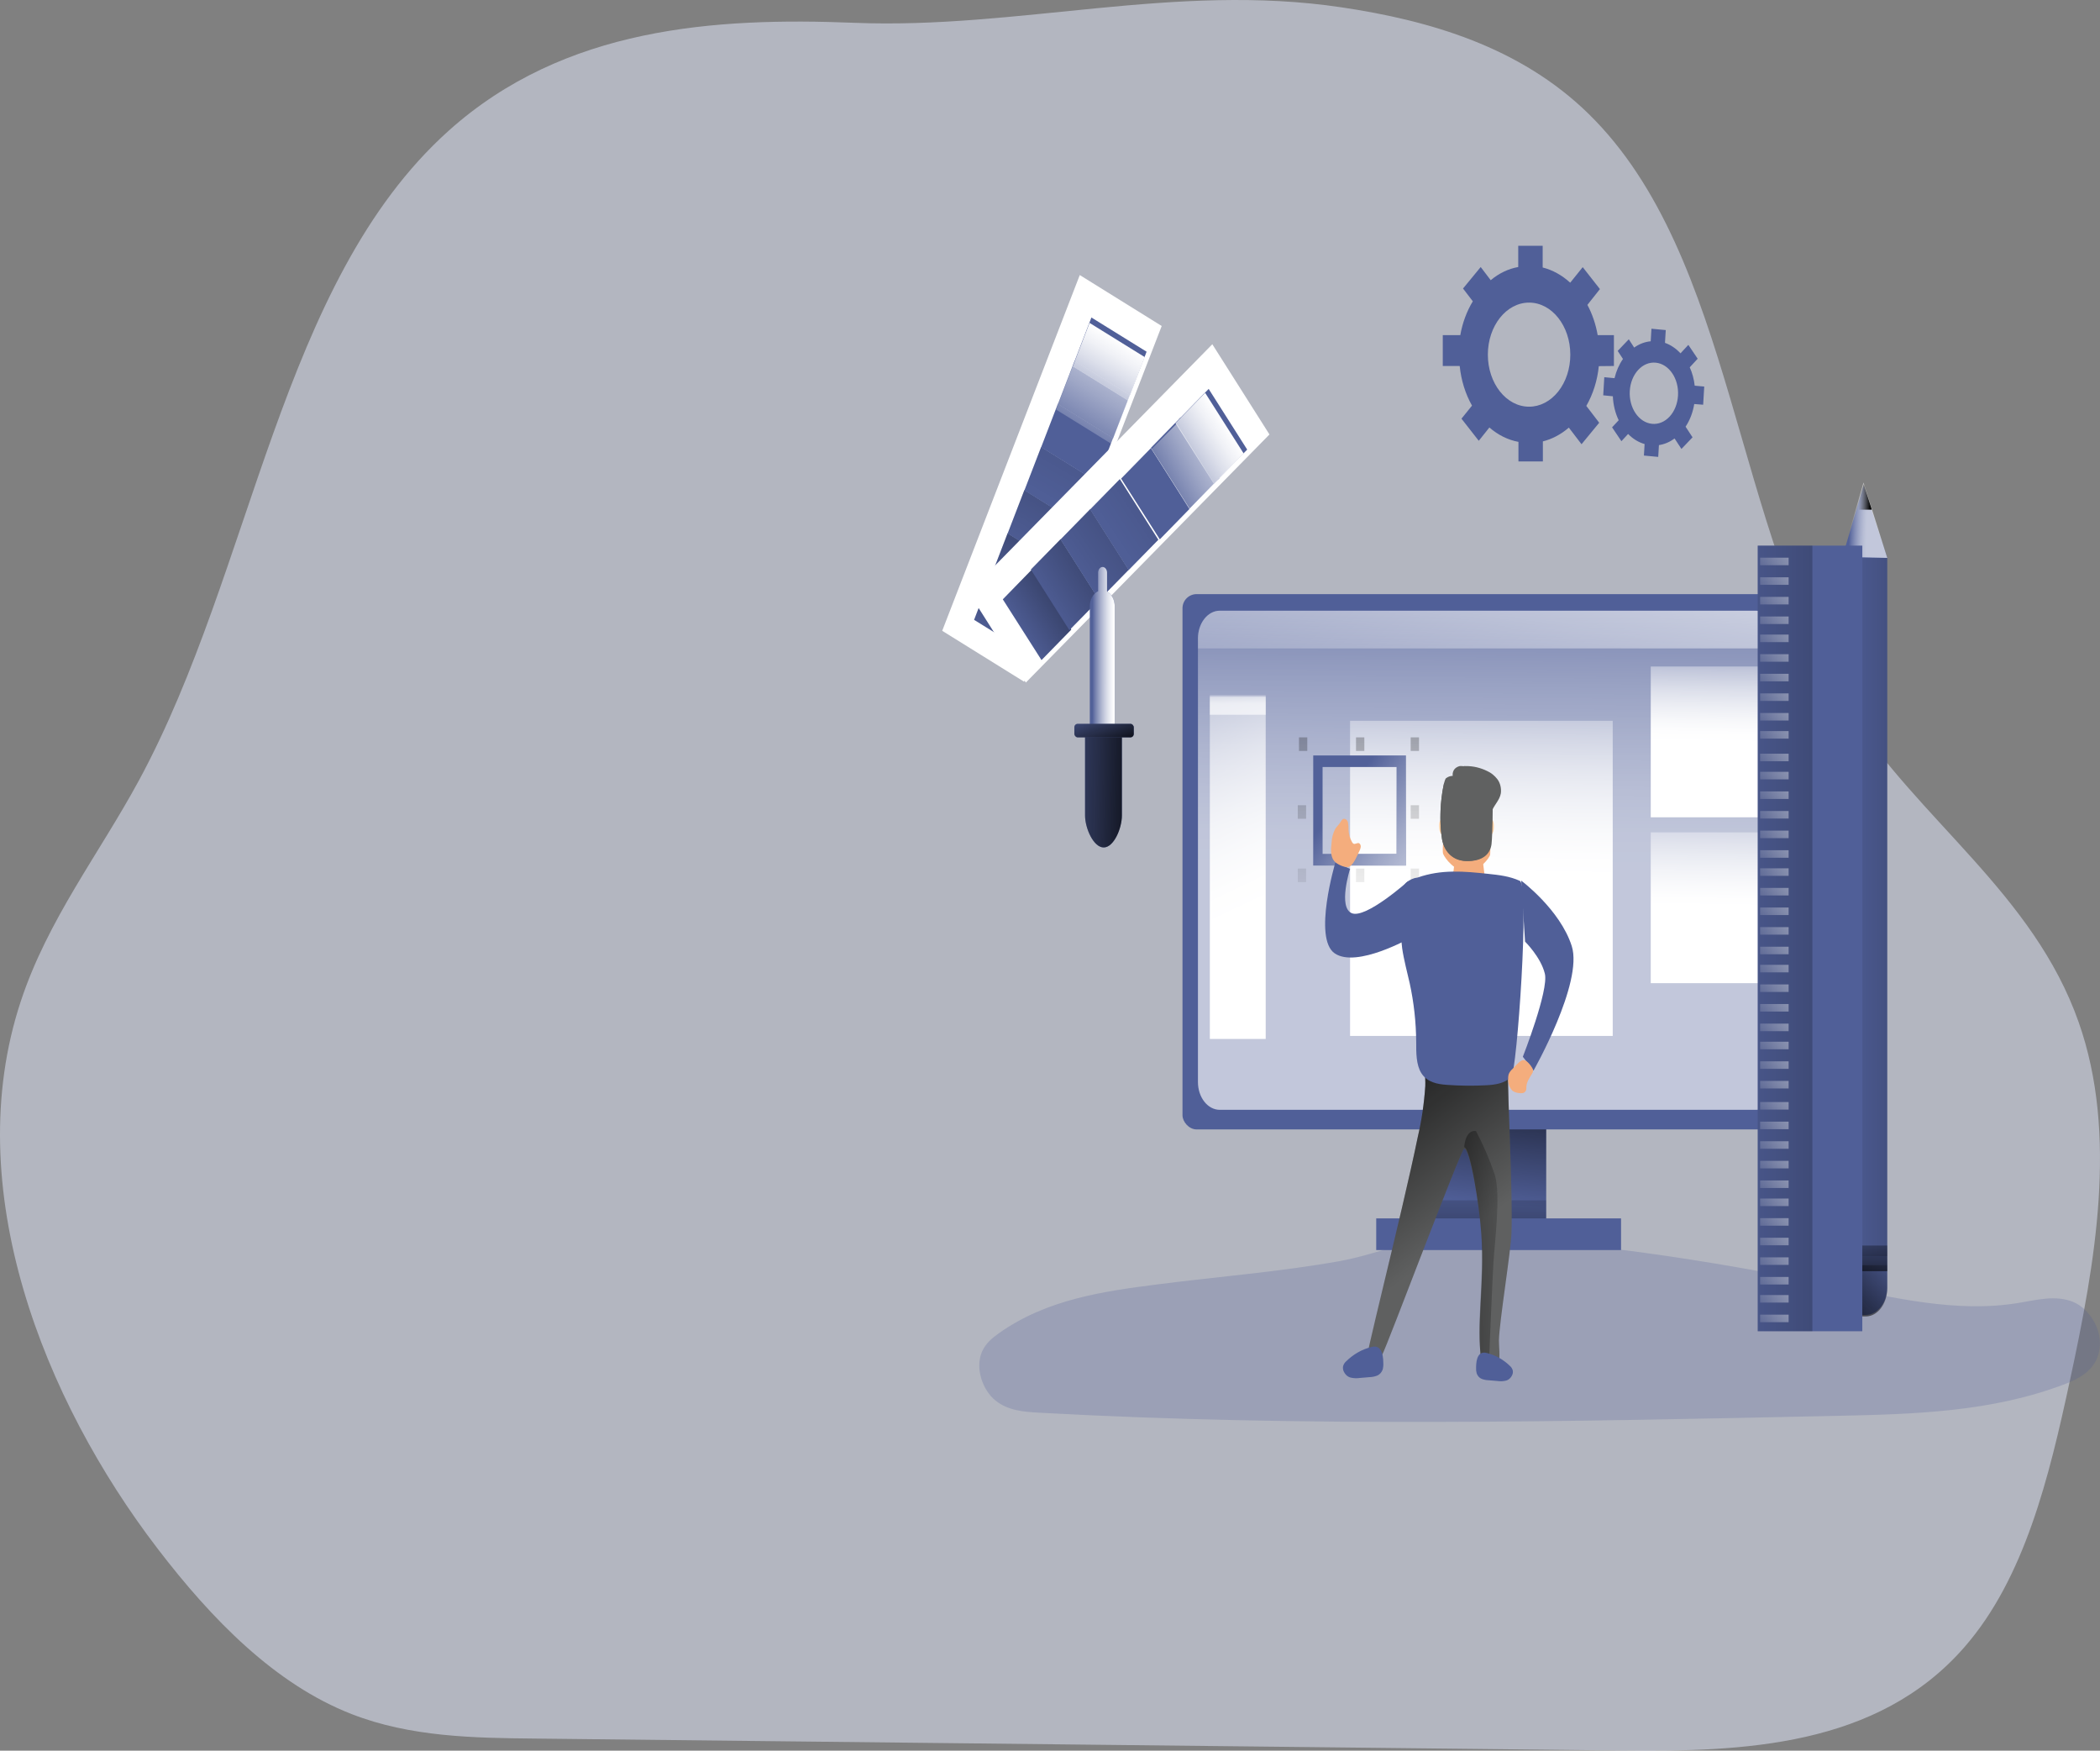 <svg width="1393" height="1161" viewBox="0 0 1393 1161" fill="none" xmlns="http://www.w3.org/2000/svg">
<rect x="0" y="0" width="1393" height="1161" fill="#808080" stroke="none"/>
<path opacity="0.5" d="M297.613 86.694C185.485 187.217 168.109 377.298 92.169 517.527C65.734 566.322 31.576 609.992 13.754 664.123C-27.162 788.026 29.15 928.572 104.52 1026.98C140.461 1073.93 182.44 1116.94 233.232 1136.72C272.291 1151.94 314.172 1152.57 355.285 1152.97L1075.58 1160.9C1156 1161.77 1245.35 1158.62 1303.17 1092.21C1343.02 1046.48 1359.21 979.692 1372.95 915.944C1389.83 837.613 1405.13 752.546 1378.87 677.94C1348.87 592.582 1273 544.21 1225.87 470.555C1149.39 351.223 1151.14 170.731 1053.74 75.466C1008.27 31.004 948.275 13.568 889.81 4.85C779.589 -11.609 675.184 19.459 566.942 15.127C474.418 11.428 374.369 17.874 297.613 86.694Z" fill="#E7ECFF"/>
<path opacity="0.24" d="M768.939 851.613C732.346 856.283 694.63 861.419 662.43 884.264C658.12 887.328 653.744 890.942 651.366 896.458C646.594 907.553 652.01 922.177 660.415 928.855C668.82 935.533 679.19 936.294 689.082 936.844C865.209 946.586 1041.6 942.761 1217.88 938.957C1269.07 937.858 1321.07 936.59 1370.13 917.718C1378.95 914.337 1388.64 909.265 1391.96 898.212C1396.3 883.757 1386.39 867.737 1374.83 863.236C1363.27 858.735 1350.94 862.095 1338.98 864.06C1297.47 870.886 1255.59 860.446 1214.26 852.099C1133.35 835.784 1049.4 822.512 967.441 820.039C939.501 819.215 915.64 831.515 888.294 836.376C848.812 843.434 808.636 846.541 768.939 851.613Z" fill="#505F98"/>
<path d="M624.999 418.326L716.25 182.408L770.598 216.19L679.347 452.108L624.999 418.326Z" fill="white"/>
<path d="M646.148 411.055L657.267 382.22L693.871 404.903L682.753 433.738L646.148 411.055Z" fill="#505F98"/>
<path d="M646.148 411.055L657.267 382.22L693.871 404.903L682.753 433.738L646.148 411.055Z" fill="url(#paint0_linear_6_39)"/>
<path d="M657.268 382.445L668.387 353.61L704.992 376.293L693.873 405.128L657.268 382.445Z" fill="#505F98"/>
<path d="M657.268 382.445L668.387 353.61L704.992 376.293L693.873 405.128L657.268 382.445Z" fill="url(#paint1_linear_6_39)"/>
<path d="M668.374 353.826L679.492 324.991L716.097 347.674L704.978 376.509L668.374 353.826Z" fill="#505F98"/>
<path d="M668.374 353.826L679.492 324.991L716.097 347.674L704.978 376.509L668.374 353.826Z" fill="url(#paint2_linear_6_39)"/>
<path d="M679.51 325.237L690.629 296.402L727.234 319.085L716.115 347.92L679.51 325.237Z" fill="#505F98"/>
<path d="M679.51 325.237L690.629 296.402L727.234 319.085L716.115 347.92L679.51 325.237Z" fill="url(#paint3_linear_6_39)"/>
<path d="M690.623 296.599L701.742 267.764L738.347 290.447L727.228 319.282L690.623 296.599Z" fill="#505F98"/>
<path d="M701.743 268.01L712.862 239.175L749.467 261.858L738.348 290.693L701.743 268.01Z" fill="#505F98"/>
<path d="M712.849 239.391L723.968 210.556L760.572 233.239L749.454 262.074L712.849 239.391Z" fill="#505F98"/>
<path d="M700.492 271.598L711.611 242.763L748.216 265.446L737.097 294.281L700.492 271.598Z" fill="url(#paint4_linear_6_39)"/>
<path d="M711.62 242.969L722.739 214.135L759.343 236.817L748.225 265.652L711.62 242.969Z" fill="url(#paint5_linear_6_39)"/>
<rect x="948.369" y="736" width="77.259" height="82" fill="#505F98"/>
<rect x="948.369" y="736" width="77.259" height="82" fill="url(#paint6_linear_6_39)"/>
<rect x="784.391" y="394" width="408.367" height="355" rx="9.37" fill="#505F98"/>
<path opacity="0.65" d="M1179.36 423.438V717.562C1179.37 722.443 1177.85 727.129 1175.14 730.588C1172.43 734.047 1168.75 735.994 1164.91 736H809.086C805.246 735.989 801.567 734.04 798.858 730.582C796.148 727.125 794.631 722.441 794.64 717.562V423.438C794.631 418.559 796.148 413.875 798.858 410.418C801.567 406.96 805.246 405.011 809.086 405H1164.91C1168.75 405.006 1172.43 406.953 1175.14 410.412C1177.85 413.871 1179.37 418.557 1179.36 423.438V423.438Z" fill="url(#paint7_linear_6_39)"/>
<rect x="912.893" y="808" width="162.401" height="21" fill="#505F98"/>
<rect x="948.369" y="796" width="77.259" height="12" fill="url(#paint8_linear_6_39)"/>
<path fill-rule="evenodd" clip-rule="evenodd" d="M1070.56 222.241V242.715L1060.55 242.819C1059.58 252.346 1056.72 261.41 1052.25 269.181L1060.8 280.351L1049.08 294.6L1040.66 283.578C1035.47 288.062 1029.61 291.17 1023.44 292.714V306H1007.24V293.029C1000.31 291.76 993.719 288.497 987.958 283.494L980.918 292.316L969.444 277.647L976.435 268.993C972.034 261.219 969.227 252.191 968.265 242.715H957.041V222.241H968.664C970.105 214.093 972.938 206.441 976.966 199.819L970.474 191.332L982.196 177.082L988.838 185.82C994.329 181.214 1000.57 178.228 1007.1 177.082V163H1023.31V177.396C1029.9 179.055 1036.13 182.493 1041.57 187.476L1049.87 177.166L1061.28 191.709L1052.98 202.187C1056.23 208.267 1058.54 215.073 1059.79 222.241H1070.56ZM986.945 235.15C986.927 254.211 999.155 269.682 1014.26 269.705C1021.52 269.733 1028.48 266.113 1033.62 259.645C1038.76 253.176 1041.64 244.392 1041.64 235.233C1041.66 216.172 1029.43 200.701 1014.33 200.678C999.222 200.655 986.963 216.088 986.945 235.15Z" fill="#505F98"/>
<path fill-rule="evenodd" clip-rule="evenodd" d="M1130.48 256.354L1129.76 268.396L1123.84 267.938C1122.95 273.475 1120.98 278.641 1118.1 282.958L1122.72 290.021L1115.35 297.729L1110.82 290.792C1107.62 293.13 1104.09 294.625 1100.43 295.188L1099.95 303L1090.46 302.104L1090.92 294.479C1086.92 293.344 1083.17 291.056 1079.97 287.792L1075.54 292.583L1069.34 283.396L1073.73 278.688C1071.42 273.876 1070.09 268.414 1069.86 262.792L1063.47 262.167L1064.18 250.146L1070.97 250.792C1072.09 246.085 1074 241.743 1076.57 238.062L1073.07 232.708L1080.43 225L1084 230.5C1087.37 228.095 1091.11 226.672 1094.97 226.333L1095.46 218L1104.95 218.896L1104.44 227.375C1108.22 228.714 1111.74 231.081 1114.73 234.312L1119.94 228.708L1126.12 237.896L1120.86 243.583C1122.57 247.339 1123.68 251.477 1124.15 255.771L1130.48 256.354ZM1081.09 259.243C1080.41 270.436 1087.02 280.203 1095.86 281.063C1100.11 281.487 1104.31 279.747 1107.55 276.228C1110.78 272.708 1112.77 267.7 1113.08 262.313C1113.75 251.119 1107.13 241.361 1098.3 240.514C1089.46 239.666 1081.76 248.05 1081.09 259.243Z" fill="#505F98"/>
<path d="M1251.88 369.966V853.819C1251.86 863.846 1245.52 871.966 1237.69 872H1236.06C1228.24 871.954 1221.93 863.827 1221.93 853.819V369.966L1236.17 322L1251.88 369.966Z" fill="#505F98"/>
<rect x="1235.33" y="370" width="16.555" height="463" fill="url(#paint9_linear_6_39)"/>
<path opacity="0.65" d="M1251.88 370L1221.93 369.269L1231.16 337.204L1236.11 320L1241.55 337.204L1251.88 370V370Z" fill="url(#paint10_linear_6_39)"/>
<path d="M1241.64 338H1231.39L1236.27 321L1241.64 338V338Z" fill="url(#paint11_linear_6_39)"/>
<rect x="1220.35" y="826" width="31.534" height="17" fill="url(#paint12_linear_6_39)"/>
<path d="M1251.88 839V854.38C1251.86 864.649 1245.52 872.965 1237.69 873H1236.06C1228.24 872.953 1221.93 864.63 1221.93 854.38V839H1251.88Z" fill="url(#paint13_linear_6_39)"/>
<path d="M1179.36 423.513V430H794.64V423.513C794.631 418.614 796.149 413.912 798.858 410.44C801.567 406.968 805.247 405.011 809.088 405H1164.91C1168.75 405.006 1172.43 406.961 1175.14 410.434C1177.85 413.907 1179.37 418.613 1179.36 423.513V423.513Z" fill="url(#paint14_linear_6_39)"/>
<rect x="802.524" y="462" width="37.053" height="227" fill="url(#paint15_linear_6_39)"/>
<rect x="895.549" y="478" width="174.226" height="209" fill="url(#paint16_linear_6_39)"/>
<rect x="935.755" y="576" width="5.518" height="9" fill="url(#paint17_linear_6_39)"/>
<rect x="935.755" y="534" width="5.518" height="9" fill="url(#paint18_linear_6_39)"/>
<rect x="860.862" y="576" width="5.518" height="9" fill="url(#paint19_linear_6_39)"/>
<rect x="860.862" y="534" width="5.518" height="9" fill="url(#paint20_linear_6_39)"/>
<rect x="935.755" y="489" width="5.518" height="9" fill="url(#paint21_linear_6_39)"/>
<rect x="861.65" y="489" width="5.518" height="9" fill="url(#paint22_linear_6_39)"/>
<rect x="899.491" y="489" width="5.518" height="9" fill="url(#paint23_linear_6_39)"/>
<rect x="899.491" y="576" width="5.518" height="9" fill="url(#paint24_linear_6_39)"/>
<path fill-rule="evenodd" clip-rule="evenodd" d="M871.11 574H932.602V501H871.11V574ZM926.408 566.282H877.304V508.656H926.408V566.282Z" fill="#505F98"/>
<path fill-rule="evenodd" clip-rule="evenodd" d="M871.11 574H932.602V501H871.11V574ZM926.408 566.282H877.304V508.656H926.408V566.282Z" fill="url(#paint25_linear_6_39)"/>
<rect x="1095" y="442" width="78.835" height="100" fill="url(#paint26_linear_6_39)"/>
<rect x="1095" y="552" width="78.835" height="100" fill="url(#paint27_linear_6_39)"/>
<rect opacity="0.65" x="802.524" y="461" width="37.053" height="13" fill="url(#paint28_linear_6_39)"/>
<path d="M642.57 392.827L804.172 228.293L842.075 288.118L680.474 452.652L642.57 392.827Z" fill="white"/>
<path d="M665.199 397.455L684.947 377.235L710.616 417.522L690.868 437.742L665.199 397.455Z" fill="#505F98"/>
<path d="M665.199 397.455L684.947 377.235L710.616 417.522L690.868 437.742L665.199 397.455Z" fill="url(#paint29_linear_6_39)"/>
<path d="M683.805 377.689L703.526 357.56L729.078 397.79L709.358 417.919L683.805 377.689Z" fill="#505F98"/>
<path d="M683.805 377.689L703.526 357.56L729.078 397.79L709.358 417.919L683.805 377.689Z" fill="url(#paint30_linear_6_39)"/>
<path d="M703.456 357.761L723.177 337.633L748.729 377.863L729.009 397.991L703.456 357.761Z" fill="#505F98"/>
<path d="M703.456 357.761L723.177 337.633L748.729 377.863L729.009 397.991L703.456 357.761Z" fill="url(#paint31_linear_6_39)"/>
<path d="M723.095 337.847L742.815 317.718L768.367 357.948L748.647 378.077L723.095 337.847Z" fill="#505F98"/>
<path d="M723.095 337.847L742.815 317.718L768.367 357.948L748.647 378.077L723.095 337.847Z" fill="url(#paint32_linear_6_39)"/>
<path d="M743.672 317.389L763.42 297.169L789.089 337.456L769.341 357.676L743.672 317.389Z" fill="#505F98"/>
<path d="M763.43 296.99L783.179 276.77L808.847 317.057L789.099 337.277L763.43 296.99Z" fill="#505F98"/>
<path d="M782.029 278.051L801.749 257.923L827.301 298.153L807.581 318.282L782.029 278.051Z" fill="#505F98"/>
<path d="M805.677 321.218L789.055 338L763.894 297.782L780.516 281L805.677 321.218V321.218Z" fill="url(#paint33_linear_6_39)"/>
<path d="M779.699 280.647L799.419 260.519L824.972 300.749L805.251 320.878L779.699 280.647Z" fill="url(#paint34_linear_6_39)"/>
<path d="M739.455 402.15V525H722.9V402.15C722.9 397.61 725.12 393.57 728.429 392.089V379.825C728.429 377.712 729.749 376 731.378 376C733.007 376 734.327 377.712 734.327 379.825V392.297C737.414 393.935 739.438 397.823 739.455 402.15V402.15Z" fill="#505F98"/>
<path d="M739.455 402.15V525H722.9V402.15C722.9 397.61 725.12 393.57 728.429 392.089V379.825C728.429 377.712 729.749 376 731.378 376C733.007 376 734.327 377.712 734.327 379.825V392.297C737.414 393.935 739.438 397.823 739.455 402.15V402.15Z" fill="url(#paint35_linear_6_39)"/>
<rect x="712.651" y="480" width="39.418" height="9" rx="2.245" fill="#505F98"/>
<path d="M732.115 562V562C725.361 562 719.747 549.185 719.747 540.634V484H744.186V540.634C744.186 549.185 738.852 562 732.115 562Z" fill="#505F98"/>
<rect x="712.651" y="480" width="39.418" height="9" rx="2.245" fill="url(#paint36_linear_6_39)"/>
<path d="M732.115 562V562C725.361 562 719.747 549.366 719.747 540.937V489H744.186V540.937C744.186 549.366 738.852 562 732.115 562Z" fill="url(#paint37_linear_6_39)"/>
<path d="M889.749 622C889.218 618.436 888.883 613.39 889.902 613.043C892.051 612.275 889.749 622 889.749 622Z" fill="#28353D"/>
<path d="M1002.61 817.507C1002.23 830.102 994.535 876.388 994.286 889.004C994.286 893.202 995.168 899.647 994.103 903.698C991.905 912.284 984.114 911.108 983.099 906.049L982.716 903.53C979.104 879.012 984.914 851.198 982.716 819.186C981.401 799.643 975.275 761.963 971.263 761.711C969.149 761.711 920.89 890.851 916.695 898.807C914.63 902.817 908.821 902.187 906.007 905.42C903.194 908.652 929.446 807.515 940.45 754.07C943.016 743.039 944.689 731.709 945.444 720.252C945.743 713.64 944.062 711.415 948.873 709.463C952.202 708.119 956.814 708.497 960.376 708.182C964.255 707.804 1000.33 707.72 1000.33 710.953C999.979 728.502 1003.54 788.412 1002.61 817.507Z" fill="#606161"/>
<path d="M1002.61 817.507C1002.23 830.102 994.535 876.388 994.286 889.004C994.286 893.202 995.168 899.647 994.103 903.698C991.905 912.284 984.114 911.108 983.099 906.049L982.716 903.53C979.104 879.012 984.914 851.198 982.716 819.186C981.401 799.643 975.275 761.963 971.263 761.711C969.149 761.711 920.89 890.851 916.695 898.807C914.63 902.817 908.821 902.187 906.007 905.42C903.194 908.652 929.446 807.515 940.45 754.07C943.016 743.039 944.689 731.709 945.444 720.252C945.743 713.64 944.062 711.415 948.873 709.463C952.202 708.119 956.814 708.497 960.376 708.182C964.255 707.804 1000.33 707.72 1000.33 710.953C999.979 728.502 1003.54 788.412 1002.61 817.507Z" fill="url(#paint38_linear_6_39)"/>
<path d="M960.01 549.148C959.707 545.163 958.224 543 956.774 543C955.325 543 954.431 545.12 954.735 549.148C954.804 552.122 956.572 554.597 958.915 555C960.381 555 960.33 553.134 960.01 549.148Z" fill="#FFCD9C"/>
<path d="M985.53 549.159C985.727 545.166 987.174 543 988.67 543C990.166 543 991.136 545.124 990.906 549.159C990.885 552.173 989.117 554.687 986.796 555C985.316 555 985.3 553.152 985.53 549.159Z" fill="#FFCD9C"/>
<path d="M988.464 566.672C988.26 568.777 981.237 578 973.244 578C965.252 578 958.654 569.577 957.259 566.208C955.865 562.839 961.477 519.505 964.725 515.884C967.973 512.262 981.135 514.641 982.24 516.558C984.893 521.085 989.332 558.27 988.464 566.672Z" fill="#F4AD7D"/>
<path d="M985.16 533.977C984.074 534.639 979.807 520.842 978.912 518.525C978.018 516.208 978.161 513.829 979.248 513.167C980.335 512.505 981.933 513.871 982.827 516.167C983.722 518.463 986.231 533.336 985.16 533.977Z" fill="#FFCD9C"/>
<path d="M961.234 532.987C960.107 532.501 963.091 518.179 963.742 515.703C964.393 513.228 965.853 511.599 966.917 512.086C967.98 512.573 968.425 514.984 967.774 517.481C967.123 519.977 962.298 533.474 961.234 532.987Z" fill="#FFCD9C"/>
<path d="M965.707 565H982.852L985.422 585.622C976.081 592.005 970.636 591.301 963.348 584.214L965.707 565Z" fill="#F4AD7D"/>
<path d="M972.808 569.13C972.808 568.75 973.521 568.43 974.385 568.43C975.248 568.43 975.961 568.75 975.961 569.13C975.961 569.51 975.267 569.57 974.385 569.57C973.502 569.57 972.808 569.53 972.808 569.13Z" fill="#F4AD7D"/>
<path d="M989.378 559.808C990.027 554.894 991.086 519.708 988.49 515.051C985.894 510.394 970.352 507.381 967.995 508.108C962.717 509.731 963.64 514.517 963.64 514.517C962.071 514.547 960.535 515.084 959.182 516.076C957.371 517.615 953.563 539.79 956.603 556.56C957.969 564.102 963.349 570.66 972.64 570.981C984.083 571.365 988.592 565.896 989.378 559.808Z" fill="#606161"/>
<path d="M968.059 509.762C969.287 508.448 970.879 507.828 972.47 508.041C977.301 508.008 982.094 509.14 986.599 511.376C989.097 512.488 991.365 514.311 993.233 516.708C995.113 519.173 995.979 522.627 995.571 526.034C994.742 531.047 990.596 534.148 989.236 538.97C988.141 542.837 988.921 546.575 988.954 550.463C988.976 553.606 988.799 556.746 988.423 559.852C987.661 565.906 983.299 571.344 972.105 570.983C963.084 570.664 957.86 564.143 956.534 556.644C954.738 544.198 955.209 531.389 957.91 519.215C962.772 520.648 967.746 521.361 972.736 521.339C978.026 521.395 983.301 520.611 988.44 519.002C989.319 525.503 989.302 538.524 989.02 548.253" fill="#606161"/>
<path d="M940.384 581.954C937.679 582.241 935.073 583.384 932.802 585.28C928.912 589.171 928.616 596.43 928.682 602.748C928.549 611.501 929.026 620.252 930.11 628.897C931.275 636.826 933.392 644.441 935.132 652.202C937.875 664.831 939.315 677.862 939.416 690.966C939.416 698.162 939.318 706.07 942.846 711.697C946.703 717.806 953.531 718.998 959.67 719.438C968.385 720.086 977.133 720.17 985.849 719.709C991.692 719.375 997.912 718.643 1002.54 714.082C1006.23 710.442 1014.88 587.288 1008.17 584.171C1001.46 581.054 994.236 580.259 987.112 579.506C971.143 577.791 956.108 576.431 940.384 581.954Z" fill="#505F98"/>
<path d="M990.662 837.291C989.806 851.255 987.764 902 987.764 902L982.56 901.77C978.987 877.39 984.734 849.732 982.56 817.899C981.259 798.465 975.2 760.996 971.231 760.746C972.417 748.221 979.086 750.1 979.086 750.1C983.936 759.294 988.119 769.026 991.584 779.178C995.552 792.37 991.535 823.263 990.662 837.291Z" fill="url(#paint39_linear_6_39)"/>
<path d="M892.692 903.024C891.88 903.786 891.263 904.83 890.918 906.025C890.733 907.009 890.808 908.04 891.132 908.965C892.051 911.326 893.792 913.019 895.846 913.55C897.876 914.04 899.955 914.131 902.007 913.818L908.577 913.262C910.249 913.212 911.908 912.873 913.505 912.255C915.105 911.627 916.425 910.198 917.152 908.308C917.539 906.916 917.69 905.438 917.596 903.969C917.596 897.164 915.69 891.634 909.744 893.299C903.515 894.765 897.663 898.102 892.692 903.024V903.024Z" fill="#505F98"/>
<path d="M1001.83 906.063C1002.58 906.759 1003.15 907.709 1003.46 908.797C1003.63 909.682 1003.56 910.611 1003.27 911.446C1002.44 913.584 1000.84 915.114 998.954 915.579C997.097 916.035 995.193 916.121 993.314 915.834L987.348 915.325C985.831 915.284 984.325 914.985 982.874 914.435C981.411 913.864 980.206 912.566 979.549 910.853C979.196 909.595 979.056 908.26 979.137 906.932C979.137 900.785 980.851 895.72 986.32 897.288C991.989 898.619 997.313 901.63 1001.83 906.063V906.063Z" fill="#505F98"/>
<path d="M1009.07 584C1009.07 584 1034.85 603.163 1042.59 627.389C1050.33 651.614 1017.24 710 1017.24 710L1010.15 700.814C1010.15 700.814 1027.43 656.759 1024.76 645.74C1022.09 634.721 1011.62 624.452 1011.62 624.452L1009.07 584Z" fill="#505F98"/>
<path d="M935.755 621.859C935.755 621.859 899.919 642.24 885.357 632.238C870.794 622.237 885.786 572 885.786 572L895.539 576.202C895.539 576.202 887.39 601.815 896.712 605.618C906.035 609.421 933.97 584.438 933.97 584.438L935.755 621.859Z" fill="#505F98"/>
<path d="M1003.22 708.976C1002.19 709.826 1001.36 710.968 1000.79 712.297C1000.45 713.425 1000.33 714.629 1000.44 715.819C1000.37 718.709 1001.41 721.479 1003.26 723.367C1004.56 724.25 1006.01 724.76 1007.51 724.857C1008.42 725.048 1009.36 725.048 1010.28 724.857C1011.21 724.646 1011.99 723.888 1012.35 722.844C1012.47 722.183 1012.52 721.507 1012.5 720.831C1012.62 717.51 1014.59 714.793 1016.22 712.076C1016.62 711.551 1016.87 710.9 1016.96 710.204C1016.95 709.434 1016.72 708.69 1016.31 708.091C1015.21 706.199 1012.47 702.717 1010.28 703.018C1008.08 703.32 1004.92 707.326 1003.22 708.976Z" fill="#F4AD7D"/>
<path d="M901.69 564.435C902.157 563.611 902.475 562.679 902.625 561.698C902.744 560.683 902.321 559.687 901.569 559.211C900.374 558.647 898.955 560.13 897.778 559.504C897.38 559.235 897.046 558.846 896.809 558.375C895.419 555.945 894.621 553.093 894.507 550.143C894.574 548.571 894.458 546.995 894.16 545.463C893.81 543.886 892.563 542.849 891.218 543.018C890.11 543.331 889.487 544.689 888.794 545.776C888.102 546.863 886.717 548.158 885.817 549.516C884.281 552.307 883.401 555.55 883.273 558.898C882.788 563.077 882.477 567.861 884.9 570.87C886.769 573.189 892.464 575.927 895.078 574.694C897.968 573.315 900.236 567.444 901.69 564.435Z" fill="#F4AD7D"/>
<rect x="1165.95" y="361.837" width="69.375" height="521" fill="#505F98"/>
<rect x="1165.95" y="361.837" width="36.264" height="521" fill="url(#paint40_linear_6_39)"/>
<rect opacity="0.65" x="1167.53" y="369.837" width="18.921" height="5" fill="url(#paint41_linear_6_39)"/>
<rect opacity="0.65" x="1167.53" y="382.837" width="18.921" height="5" fill="url(#paint42_linear_6_39)"/>
<rect opacity="0.65" x="1167.53" y="395.837" width="18.921" height="5" fill="url(#paint43_linear_6_39)"/>
<rect opacity="0.65" x="1167.53" y="408.837" width="18.921" height="5" fill="url(#paint44_linear_6_39)"/>
<rect opacity="0.65" x="1167.53" y="420.837" width="18.921" height="5" fill="url(#paint45_linear_6_39)"/>
<rect opacity="0.65" x="1167.53" y="433.837" width="18.921" height="5" fill="url(#paint46_linear_6_39)"/>
<rect opacity="0.65" x="1167.53" y="446.837" width="18.921" height="5" fill="url(#paint47_linear_6_39)"/>
<rect opacity="0.65" x="1167.53" y="459.837" width="18.921" height="5" fill="url(#paint48_linear_6_39)"/>
<rect opacity="0.65" x="1167.53" y="472.837" width="18.921" height="5" fill="url(#paint49_linear_6_39)"/>
<rect opacity="0.65" x="1167.53" y="484.837" width="18.921" height="5" fill="url(#paint50_linear_6_39)"/>
<rect opacity="0.65" x="1167.53" y="499.837" width="18.921" height="5" fill="url(#paint51_linear_6_39)"/>
<rect opacity="0.65" x="1167.53" y="511.837" width="18.921" height="5" fill="url(#paint52_linear_6_39)"/>
<rect opacity="0.65" x="1167.53" y="524.837" width="18.921" height="5" fill="url(#paint53_linear_6_39)"/>
<rect opacity="0.65" x="1167.53" y="537.837" width="18.921" height="5" fill="url(#paint54_linear_6_39)"/>
<rect opacity="0.65" x="1167.53" y="550.837" width="18.921" height="5" fill="url(#paint55_linear_6_39)"/>
<rect opacity="0.65" x="1167.53" y="563.837" width="18.921" height="5" fill="url(#paint56_linear_6_39)"/>
<rect opacity="0.65" x="1167.53" y="575.837" width="18.921" height="5" fill="url(#paint57_linear_6_39)"/>
<rect opacity="0.65" x="1167.53" y="588.837" width="18.921" height="5" fill="url(#paint58_linear_6_39)"/>
<rect opacity="0.65" x="1167.53" y="601.837" width="18.921" height="5" fill="url(#paint59_linear_6_39)"/>
<rect opacity="0.65" x="1167.53" y="614.837" width="18.921" height="5" fill="url(#paint60_linear_6_39)"/>
<rect opacity="0.65" x="1167.53" y="627.837" width="18.921" height="5" fill="url(#paint61_linear_6_39)"/>
<rect opacity="0.65" x="1167.53" y="639.837" width="18.921" height="5" fill="url(#paint62_linear_6_39)"/>
<rect opacity="0.65" x="1167.53" y="652.837" width="18.921" height="5" fill="url(#paint63_linear_6_39)"/>
<rect opacity="0.65" x="1167.53" y="665.837" width="18.921" height="5" fill="url(#paint64_linear_6_39)"/>
<rect opacity="0.65" x="1167.53" y="678.837" width="18.921" height="5" fill="url(#paint65_linear_6_39)"/>
<rect opacity="0.65" x="1167.53" y="690.837" width="18.921" height="5" fill="url(#paint66_linear_6_39)"/>
<rect opacity="0.65" x="1167.53" y="703.837" width="18.921" height="5" fill="url(#paint67_linear_6_39)"/>
<rect opacity="0.65" x="1167.53" y="716.837" width="18.921" height="5" fill="url(#paint68_linear_6_39)"/>
<rect opacity="0.65" x="1167.53" y="730.837" width="18.921" height="5" fill="url(#paint69_linear_6_39)"/>
<rect opacity="0.65" x="1167.53" y="743.837" width="18.921" height="5" fill="url(#paint70_linear_6_39)"/>
<rect opacity="0.65" x="1167.53" y="756.837" width="18.921" height="5" fill="url(#paint71_linear_6_39)"/>
<rect opacity="0.65" x="1167.53" y="769.837" width="18.921" height="5" fill="url(#paint72_linear_6_39)"/>
<rect opacity="0.65" x="1167.53" y="782.837" width="18.921" height="5" fill="url(#paint73_linear_6_39)"/>
<rect opacity="0.65" x="1167.53" y="794.837" width="18.921" height="5" fill="url(#paint74_linear_6_39)"/>
<rect opacity="0.65" x="1167.53" y="807.837" width="18.921" height="5" fill="url(#paint75_linear_6_39)"/>
<rect opacity="0.65" x="1167.53" y="820.837" width="18.921" height="5" fill="url(#paint76_linear_6_39)"/>
<rect opacity="0.65" x="1167.53" y="833.837" width="18.921" height="5" fill="url(#paint77_linear_6_39)"/>
<rect opacity="0.65" x="1167.53" y="846.837" width="18.921" height="5" fill="url(#paint78_linear_6_39)"/>
<rect opacity="0.65" x="1167.53" y="858.837" width="18.921" height="5" fill="url(#paint79_linear_6_39)"/>
<rect opacity="0.65" x="1167.53" y="871.837" width="18.921" height="5" fill="url(#paint80_linear_6_39)"/>
<defs>
<linearGradient id="paint0_linear_6_39" x1="743.984" y1="478.166" x2="817.132" y2="363.751" gradientUnits="userSpaceOnUse">
<stop stop-color="#010101" stop-opacity="0.01"/>
<stop offset="0.95" stop-color="#010101"/>
</linearGradient>
<linearGradient id="paint1_linear_6_39" x1="787.44" y1="474.365" x2="892.051" y2="313.194" gradientUnits="userSpaceOnUse">
<stop stop-color="#010101" stop-opacity="0.01"/>
<stop offset="0.95" stop-color="#010101"/>
</linearGradient>
<linearGradient id="paint2_linear_6_39" x1="881.963" y1="483.092" x2="1040.43" y2="201.201" gradientUnits="userSpaceOnUse">
<stop stop-color="#010101" stop-opacity="0.01"/>
<stop offset="0.95" stop-color="#010101"/>
</linearGradient>
<linearGradient id="paint3_linear_6_39" x1="982.672" y1="499.583" x2="1217.87" y2="95.058" gradientUnits="userSpaceOnUse">
<stop stop-color="#010101" stop-opacity="0.01"/>
<stop offset="0.36" stop-color="#010101" stop-opacity="0.36"/>
<stop offset="0.95" stop-color="#010101"/>
</linearGradient>
<linearGradient id="paint4_linear_6_39" x1="865.562" y1="394.564" x2="998.775" y2="178.154" gradientUnits="userSpaceOnUse">
<stop stop-color="white" stop-opacity="0.01"/>
<stop offset="0.07" stop-color="white" stop-opacity="0.22"/>
<stop offset="0.16" stop-color="white" stop-opacity="0.45"/>
<stop offset="0.25" stop-color="white" stop-opacity="0.65"/>
<stop offset="0.33" stop-color="white" stop-opacity="0.8"/>
<stop offset="0.4" stop-color="white" stop-opacity="0.91"/>
<stop offset="0.46" stop-color="white" stop-opacity="0.98"/>
<stop offset="0.51" stop-color="white"/>
</linearGradient>
<linearGradient id="paint5_linear_6_39" x1="804.053" y1="341.444" x2="877.364" y2="219.189" gradientUnits="userSpaceOnUse">
<stop stop-color="white" stop-opacity="0.01"/>
<stop offset="0.07" stop-color="white" stop-opacity="0.22"/>
<stop offset="0.16" stop-color="white" stop-opacity="0.45"/>
<stop offset="0.25" stop-color="white" stop-opacity="0.65"/>
<stop offset="0.33" stop-color="white" stop-opacity="0.8"/>
<stop offset="0.4" stop-color="white" stop-opacity="0.91"/>
<stop offset="0.46" stop-color="white" stop-opacity="0.98"/>
<stop offset="0.51" stop-color="white"/>
</linearGradient>
<linearGradient id="paint6_linear_6_39" x1="1044.59" y1="804.322" x2="1057.76" y2="678.102" gradientUnits="userSpaceOnUse">
<stop stop-color="#010101" stop-opacity="0.01"/>
<stop offset="0.95" stop-color="#010101"/>
</linearGradient>
<linearGradient id="paint7_linear_6_39" x1="728.115" y1="341.517" x2="724.669" y2="791.061" gradientUnits="userSpaceOnUse">
<stop stop-color="white" stop-opacity="0.01"/>
<stop offset="0.07" stop-color="white" stop-opacity="0.22"/>
<stop offset="0.16" stop-color="white" stop-opacity="0.45"/>
<stop offset="0.25" stop-color="white" stop-opacity="0.65"/>
<stop offset="0.33" stop-color="white" stop-opacity="0.8"/>
<stop offset="0.4" stop-color="white" stop-opacity="0.91"/>
<stop offset="0.46" stop-color="white" stop-opacity="0.98"/>
<stop offset="0.51" stop-color="white"/>
</linearGradient>
<linearGradient id="paint8_linear_6_39" x1="528.285" y1="779.073" x2="528.412" y2="921.306" gradientUnits="userSpaceOnUse">
<stop stop-color="#010101" stop-opacity="0.01"/>
<stop offset="0.95" stop-color="#010101"/>
</linearGradient>
<linearGradient id="paint9_linear_6_39" x1="1218.79" y1="3972.09" x2="1460.01" y2="3972.12" gradientUnits="userSpaceOnUse">
<stop stop-color="#010101" stop-opacity="0.01"/>
<stop offset="0.95" stop-color="#010101"/>
</linearGradient>
<linearGradient id="paint10_linear_6_39" x1="1226.19" y1="364.349" x2="1250.11" y2="365.169" gradientUnits="userSpaceOnUse">
<stop stop-color="white" stop-opacity="0.01"/>
<stop offset="0.07" stop-color="white" stop-opacity="0.22"/>
<stop offset="0.16" stop-color="white" stop-opacity="0.45"/>
<stop offset="0.25" stop-color="white" stop-opacity="0.65"/>
<stop offset="0.33" stop-color="white" stop-opacity="0.8"/>
<stop offset="0.4" stop-color="white" stop-opacity="0.91"/>
<stop offset="0.46" stop-color="white" stop-opacity="0.98"/>
<stop offset="0.51" stop-color="white"/>
</linearGradient>
<linearGradient id="paint11_linear_6_39" x1="1232.86" y1="336.191" x2="1241.02" y2="336.47" gradientUnits="userSpaceOnUse">
<stop stop-color="#010101" stop-opacity="0.01"/>
<stop offset="0.95" stop-color="#010101"/>
</linearGradient>
<linearGradient id="paint12_linear_6_39" x1="1172.49" y1="806.811" x2="1172.88" y2="874.817" gradientUnits="userSpaceOnUse">
<stop stop-color="#010101" stop-opacity="0.01"/>
<stop offset="0.95" stop-color="#010101"/>
</linearGradient>
<linearGradient id="paint13_linear_6_39" x1="1226.69" y1="797.281" x2="1167.02" y2="855.517" gradientUnits="userSpaceOnUse">
<stop stop-color="#010101" stop-opacity="0.01"/>
<stop offset="0.95" stop-color="#010101"/>
</linearGradient>
<linearGradient id="paint14_linear_6_39" x1="1436.16" y1="524.966" x2="1479.37" y2="119.59" gradientUnits="userSpaceOnUse">
<stop stop-color="white" stop-opacity="0.01"/>
<stop offset="0.07" stop-color="white" stop-opacity="0.22"/>
<stop offset="0.16" stop-color="white" stop-opacity="0.45"/>
<stop offset="0.25" stop-color="white" stop-opacity="0.65"/>
<stop offset="0.33" stop-color="white" stop-opacity="0.8"/>
<stop offset="0.4" stop-color="white" stop-opacity="0.91"/>
<stop offset="0.46" stop-color="white" stop-opacity="0.98"/>
<stop offset="0.51" stop-color="white"/>
</linearGradient>
<linearGradient id="paint15_linear_6_39" x1="784.742" y1="414.87" x2="947.658" y2="757.363" gradientUnits="userSpaceOnUse">
<stop stop-color="white" stop-opacity="0.01"/>
<stop offset="0.07" stop-color="white" stop-opacity="0.22"/>
<stop offset="0.16" stop-color="white" stop-opacity="0.45"/>
<stop offset="0.25" stop-color="white" stop-opacity="0.65"/>
<stop offset="0.33" stop-color="white" stop-opacity="0.8"/>
<stop offset="0.4" stop-color="white" stop-opacity="0.91"/>
<stop offset="0.46" stop-color="white" stop-opacity="0.98"/>
<stop offset="0.51" stop-color="white"/>
</linearGradient>
<linearGradient id="paint16_linear_6_39" x1="866.304" y1="437.99" x2="862.083" y2="720.674" gradientUnits="userSpaceOnUse">
<stop stop-color="white" stop-opacity="0.01"/>
<stop offset="0.07" stop-color="white" stop-opacity="0.22"/>
<stop offset="0.16" stop-color="white" stop-opacity="0.45"/>
<stop offset="0.25" stop-color="white" stop-opacity="0.65"/>
<stop offset="0.33" stop-color="white" stop-opacity="0.8"/>
<stop offset="0.4" stop-color="white" stop-opacity="0.91"/>
<stop offset="0.46" stop-color="white" stop-opacity="0.98"/>
<stop offset="0.51" stop-color="white"/>
</linearGradient>
<linearGradient id="paint17_linear_6_39" x1="1115.12" y1="629.704" x2="1139.46" y2="52.174" gradientUnits="userSpaceOnUse">
<stop stop-color="#010101" stop-opacity="0.01"/>
<stop offset="0.95" stop-color="#010101"/>
</linearGradient>
<linearGradient id="paint18_linear_6_39" x1="1114.45" y1="630.045" x2="1138.79" y2="52.514" gradientUnits="userSpaceOnUse">
<stop stop-color="#010101" stop-opacity="0.01"/>
<stop offset="0.95" stop-color="#010101"/>
</linearGradient>
<linearGradient id="paint19_linear_6_39" x1="1040.25" y1="627.354" x2="1064.63" y2="49.825" gradientUnits="userSpaceOnUse">
<stop stop-color="#010101" stop-opacity="0.01"/>
<stop offset="0.95" stop-color="#010101"/>
</linearGradient>
<linearGradient id="paint20_linear_6_39" x1="1039.58" y1="627.694" x2="1063.96" y2="50.166" gradientUnits="userSpaceOnUse">
<stop stop-color="#010101" stop-opacity="0.01"/>
<stop offset="0.95" stop-color="#010101"/>
</linearGradient>
<linearGradient id="paint21_linear_6_39" x1="1113.71" y1="631.545" x2="1138.09" y2="54.017" gradientUnits="userSpaceOnUse">
<stop stop-color="#010101" stop-opacity="0.01"/>
<stop offset="0.95" stop-color="#010101"/>
</linearGradient>
<linearGradient id="paint22_linear_6_39" x1="1039.63" y1="629.236" x2="1063.97" y2="51.706" gradientUnits="userSpaceOnUse">
<stop stop-color="#010101" stop-opacity="0.01"/>
<stop offset="0.95" stop-color="#010101"/>
</linearGradient>
<linearGradient id="paint23_linear_6_39" x1="1077.44" y1="630.396" x2="1101.81" y2="52.889" gradientUnits="userSpaceOnUse">
<stop stop-color="#010101" stop-opacity="0.01"/>
<stop offset="0.95" stop-color="#010101"/>
</linearGradient>
<linearGradient id="paint24_linear_6_39" x1="1078.87" y1="627.843" x2="1103.25" y2="50.314" gradientUnits="userSpaceOnUse">
<stop stop-color="#010101" stop-opacity="0.01"/>
<stop offset="0.95" stop-color="#010101"/>
</linearGradient>
<linearGradient id="paint25_linear_6_39" x1="807.015" y1="642.399" x2="1029.2" y2="805.727" gradientUnits="userSpaceOnUse">
<stop stop-color="white" stop-opacity="0.01"/>
<stop offset="0.07" stop-color="white" stop-opacity="0.22"/>
<stop offset="0.16" stop-color="white" stop-opacity="0.45"/>
<stop offset="0.25" stop-color="white" stop-opacity="0.65"/>
<stop offset="0.33" stop-color="white" stop-opacity="0.8"/>
<stop offset="0.4" stop-color="white" stop-opacity="0.91"/>
<stop offset="0.46" stop-color="white" stop-opacity="0.98"/>
<stop offset="0.51" stop-color="white"/>
</linearGradient>
<linearGradient id="paint26_linear_6_39" x1="1081.86" y1="422.864" x2="1079.59" y2="558.011" gradientUnits="userSpaceOnUse">
<stop stop-color="white" stop-opacity="0.01"/>
<stop offset="0.07" stop-color="white" stop-opacity="0.22"/>
<stop offset="0.16" stop-color="white" stop-opacity="0.45"/>
<stop offset="0.25" stop-color="white" stop-opacity="0.65"/>
<stop offset="0.33" stop-color="white" stop-opacity="0.8"/>
<stop offset="0.4" stop-color="white" stop-opacity="0.91"/>
<stop offset="0.46" stop-color="white" stop-opacity="0.98"/>
<stop offset="0.51" stop-color="white"/>
</linearGradient>
<linearGradient id="paint27_linear_6_39" x1="1081.86" y1="532.864" x2="1079.59" y2="668.011" gradientUnits="userSpaceOnUse">
<stop stop-color="white" stop-opacity="0.01"/>
<stop offset="0.07" stop-color="white" stop-opacity="0.22"/>
<stop offset="0.16" stop-color="white" stop-opacity="0.45"/>
<stop offset="0.25" stop-color="white" stop-opacity="0.65"/>
<stop offset="0.33" stop-color="white" stop-opacity="0.8"/>
<stop offset="0.4" stop-color="white" stop-opacity="0.91"/>
<stop offset="0.46" stop-color="white" stop-opacity="0.98"/>
<stop offset="0.51" stop-color="white"/>
</linearGradient>
<linearGradient id="paint28_linear_6_39" x1="795.219" y1="458.281" x2="795.197" y2="476.481" gradientUnits="userSpaceOnUse">
<stop stop-color="white" stop-opacity="0.01"/>
<stop offset="0.07" stop-color="white" stop-opacity="0.22"/>
<stop offset="0.16" stop-color="white" stop-opacity="0.45"/>
<stop offset="0.25" stop-color="white" stop-opacity="0.65"/>
<stop offset="0.33" stop-color="white" stop-opacity="0.8"/>
<stop offset="0.4" stop-color="white" stop-opacity="0.91"/>
<stop offset="0.46" stop-color="white" stop-opacity="0.98"/>
<stop offset="0.51" stop-color="white"/>
</linearGradient>
<linearGradient id="paint29_linear_6_39" x1="731.643" y1="511.052" x2="836.207" y2="446.115" gradientUnits="userSpaceOnUse">
<stop stop-color="#010101" stop-opacity="0.01"/>
<stop offset="0.95" stop-color="#010101"/>
</linearGradient>
<linearGradient id="paint30_linear_6_39" x1="770.906" y1="530.988" x2="919.082" y2="440.424" gradientUnits="userSpaceOnUse">
<stop stop-color="#010101" stop-opacity="0.01"/>
<stop offset="0.95" stop-color="#010101"/>
</linearGradient>
<linearGradient id="paint31_linear_6_39" x1="853.582" y1="589.751" x2="1094.78" y2="424.538" gradientUnits="userSpaceOnUse">
<stop stop-color="#010101" stop-opacity="0.01"/>
<stop offset="0.95" stop-color="#010101"/>
</linearGradient>
<linearGradient id="paint32_linear_6_39" x1="939.263" y1="658.865" x2="1291.01" y2="423.996" gradientUnits="userSpaceOnUse">
<stop stop-color="#010101" stop-opacity="0.01"/>
<stop offset="0.36" stop-color="#010101" stop-opacity="0.36"/>
<stop offset="0.95" stop-color="#010101"/>
</linearGradient>
<linearGradient id="paint33_linear_6_39" x1="819.72" y1="421.751" x2="985.214" y2="328.084" gradientUnits="userSpaceOnUse">
<stop stop-color="white" stop-opacity="0.01"/>
<stop offset="0.07" stop-color="white" stop-opacity="0.22"/>
<stop offset="0.16" stop-color="white" stop-opacity="0.45"/>
<stop offset="0.25" stop-color="white" stop-opacity="0.65"/>
<stop offset="0.33" stop-color="white" stop-opacity="0.8"/>
<stop offset="0.4" stop-color="white" stop-opacity="0.91"/>
<stop offset="0.46" stop-color="white" stop-opacity="0.98"/>
<stop offset="0.51" stop-color="white"/>
</linearGradient>
<linearGradient id="paint34_linear_6_39" x1="830.445" y1="419.517" x2="938.354" y2="349.18" gradientUnits="userSpaceOnUse">
<stop stop-color="white" stop-opacity="0.01"/>
<stop offset="0.07" stop-color="white" stop-opacity="0.22"/>
<stop offset="0.16" stop-color="white" stop-opacity="0.45"/>
<stop offset="0.25" stop-color="white" stop-opacity="0.65"/>
<stop offset="0.33" stop-color="white" stop-opacity="0.8"/>
<stop offset="0.4" stop-color="white" stop-opacity="0.91"/>
<stop offset="0.46" stop-color="white" stop-opacity="0.98"/>
<stop offset="0.51" stop-color="white"/>
</linearGradient>
<linearGradient id="paint35_linear_6_39" x1="724.554" y1="585.745" x2="754.636" y2="585.758" gradientUnits="userSpaceOnUse">
<stop stop-color="white" stop-opacity="0.01"/>
<stop offset="0.07" stop-color="white" stop-opacity="0.22"/>
<stop offset="0.16" stop-color="white" stop-opacity="0.45"/>
<stop offset="0.25" stop-color="white" stop-opacity="0.65"/>
<stop offset="0.33" stop-color="white" stop-opacity="0.8"/>
<stop offset="0.4" stop-color="white" stop-opacity="0.91"/>
<stop offset="0.46" stop-color="white" stop-opacity="0.98"/>
<stop offset="0.51" stop-color="white"/>
</linearGradient>
<linearGradient id="paint36_linear_6_39" x1="666.814" y1="488.2" x2="680.889" y2="525.063" gradientUnits="userSpaceOnUse">
<stop stop-color="#010101" stop-opacity="0.01"/>
<stop offset="0.95" stop-color="#010101"/>
</linearGradient>
<linearGradient id="paint37_linear_6_39" x1="686.35" y1="636.933" x2="765.854" y2="638.201" gradientUnits="userSpaceOnUse">
<stop stop-color="#010101" stop-opacity="0.01"/>
<stop offset="0.95" stop-color="#010101"/>
</linearGradient>
<linearGradient id="paint38_linear_6_39" x1="1003.66" y1="794.512" x2="898.06" y2="651.86" gradientUnits="userSpaceOnUse">
<stop stop-color="#010101" stop-opacity="0.01"/>
<stop offset="0.95" stop-color="#010101"/>
</linearGradient>
<linearGradient id="paint39_linear_6_39" x1="1004.46" y1="332.892" x2="868.219" y2="335.915" gradientUnits="userSpaceOnUse">
<stop stop-color="#010101" stop-opacity="0.01"/>
<stop offset="0.95" stop-color="#010101"/>
</linearGradient>
<linearGradient id="paint40_linear_6_39" x1="1132.89" y1="3191.66" x2="1490.29" y2="3191.59" gradientUnits="userSpaceOnUse">
<stop stop-color="#010101" stop-opacity="0.01"/>
<stop offset="0.95" stop-color="#010101"/>
</linearGradient>
<linearGradient id="paint41_linear_6_39" x1="1169.39" y1="391.587" x2="1267.21" y2="325.102" gradientUnits="userSpaceOnUse">
<stop stop-color="white" stop-opacity="0.01"/>
<stop offset="0.07" stop-color="white" stop-opacity="0.22"/>
<stop offset="0.16" stop-color="white" stop-opacity="0.45"/>
<stop offset="0.25" stop-color="white" stop-opacity="0.65"/>
<stop offset="0.33" stop-color="white" stop-opacity="0.8"/>
<stop offset="0.4" stop-color="white" stop-opacity="0.91"/>
<stop offset="0.46" stop-color="white" stop-opacity="0.98"/>
<stop offset="0.51" stop-color="white"/>
</linearGradient>
<linearGradient id="paint42_linear_6_39" x1="1169.39" y1="404.588" x2="1267.21" y2="338.103" gradientUnits="userSpaceOnUse">
<stop stop-color="white" stop-opacity="0.01"/>
<stop offset="0.07" stop-color="white" stop-opacity="0.22"/>
<stop offset="0.16" stop-color="white" stop-opacity="0.45"/>
<stop offset="0.25" stop-color="white" stop-opacity="0.65"/>
<stop offset="0.33" stop-color="white" stop-opacity="0.8"/>
<stop offset="0.4" stop-color="white" stop-opacity="0.91"/>
<stop offset="0.46" stop-color="white" stop-opacity="0.98"/>
<stop offset="0.51" stop-color="white"/>
</linearGradient>
<linearGradient id="paint43_linear_6_39" x1="1169.39" y1="417.609" x2="1267.21" y2="351.124" gradientUnits="userSpaceOnUse">
<stop stop-color="white" stop-opacity="0.01"/>
<stop offset="0.07" stop-color="white" stop-opacity="0.22"/>
<stop offset="0.16" stop-color="white" stop-opacity="0.45"/>
<stop offset="0.25" stop-color="white" stop-opacity="0.65"/>
<stop offset="0.33" stop-color="white" stop-opacity="0.8"/>
<stop offset="0.4" stop-color="white" stop-opacity="0.91"/>
<stop offset="0.46" stop-color="white" stop-opacity="0.98"/>
<stop offset="0.51" stop-color="white"/>
</linearGradient>
<linearGradient id="paint44_linear_6_39" x1="1169.39" y1="430.609" x2="1267.21" y2="364.124" gradientUnits="userSpaceOnUse">
<stop stop-color="white" stop-opacity="0.01"/>
<stop offset="0.07" stop-color="white" stop-opacity="0.22"/>
<stop offset="0.16" stop-color="white" stop-opacity="0.45"/>
<stop offset="0.25" stop-color="white" stop-opacity="0.65"/>
<stop offset="0.33" stop-color="white" stop-opacity="0.8"/>
<stop offset="0.4" stop-color="white" stop-opacity="0.91"/>
<stop offset="0.46" stop-color="white" stop-opacity="0.98"/>
<stop offset="0.51" stop-color="white"/>
</linearGradient>
<linearGradient id="paint45_linear_6_39" x1="1169.39" y1="442.609" x2="1267.21" y2="376.124" gradientUnits="userSpaceOnUse">
<stop stop-color="white" stop-opacity="0.01"/>
<stop offset="0.07" stop-color="white" stop-opacity="0.22"/>
<stop offset="0.16" stop-color="white" stop-opacity="0.45"/>
<stop offset="0.25" stop-color="white" stop-opacity="0.65"/>
<stop offset="0.33" stop-color="white" stop-opacity="0.8"/>
<stop offset="0.4" stop-color="white" stop-opacity="0.91"/>
<stop offset="0.46" stop-color="white" stop-opacity="0.98"/>
<stop offset="0.51" stop-color="white"/>
</linearGradient>
<linearGradient id="paint46_linear_6_39" x1="1169.35" y1="455.588" x2="1267.35" y2="389.194" gradientUnits="userSpaceOnUse">
<stop stop-color="white" stop-opacity="0.01"/>
<stop offset="0.07" stop-color="white" stop-opacity="0.22"/>
<stop offset="0.16" stop-color="white" stop-opacity="0.45"/>
<stop offset="0.25" stop-color="white" stop-opacity="0.65"/>
<stop offset="0.33" stop-color="white" stop-opacity="0.8"/>
<stop offset="0.4" stop-color="white" stop-opacity="0.91"/>
<stop offset="0.46" stop-color="white" stop-opacity="0.98"/>
<stop offset="0.51" stop-color="white"/>
</linearGradient>
<linearGradient id="paint47_linear_6_39" x1="1169.35" y1="468.588" x2="1267.35" y2="402.194" gradientUnits="userSpaceOnUse">
<stop stop-color="white" stop-opacity="0.01"/>
<stop offset="0.07" stop-color="white" stop-opacity="0.22"/>
<stop offset="0.16" stop-color="white" stop-opacity="0.45"/>
<stop offset="0.25" stop-color="white" stop-opacity="0.65"/>
<stop offset="0.33" stop-color="white" stop-opacity="0.8"/>
<stop offset="0.4" stop-color="white" stop-opacity="0.91"/>
<stop offset="0.46" stop-color="white" stop-opacity="0.98"/>
<stop offset="0.51" stop-color="white"/>
</linearGradient>
<linearGradient id="paint48_linear_6_39" x1="1169.35" y1="481.588" x2="1267.35" y2="415.194" gradientUnits="userSpaceOnUse">
<stop stop-color="white" stop-opacity="0.01"/>
<stop offset="0.07" stop-color="white" stop-opacity="0.22"/>
<stop offset="0.16" stop-color="white" stop-opacity="0.45"/>
<stop offset="0.25" stop-color="white" stop-opacity="0.65"/>
<stop offset="0.33" stop-color="white" stop-opacity="0.8"/>
<stop offset="0.4" stop-color="white" stop-opacity="0.91"/>
<stop offset="0.46" stop-color="white" stop-opacity="0.98"/>
<stop offset="0.51" stop-color="white"/>
</linearGradient>
<linearGradient id="paint49_linear_6_39" x1="1169.35" y1="494.588" x2="1267.35" y2="428.194" gradientUnits="userSpaceOnUse">
<stop stop-color="white" stop-opacity="0.01"/>
<stop offset="0.07" stop-color="white" stop-opacity="0.22"/>
<stop offset="0.16" stop-color="white" stop-opacity="0.45"/>
<stop offset="0.25" stop-color="white" stop-opacity="0.65"/>
<stop offset="0.33" stop-color="white" stop-opacity="0.8"/>
<stop offset="0.4" stop-color="white" stop-opacity="0.91"/>
<stop offset="0.46" stop-color="white" stop-opacity="0.98"/>
<stop offset="0.51" stop-color="white"/>
</linearGradient>
<linearGradient id="paint50_linear_6_39" x1="1169.39" y1="506.588" x2="1267.21" y2="440.103" gradientUnits="userSpaceOnUse">
<stop stop-color="white" stop-opacity="0.01"/>
<stop offset="0.07" stop-color="white" stop-opacity="0.22"/>
<stop offset="0.16" stop-color="white" stop-opacity="0.45"/>
<stop offset="0.25" stop-color="white" stop-opacity="0.65"/>
<stop offset="0.33" stop-color="white" stop-opacity="0.8"/>
<stop offset="0.4" stop-color="white" stop-opacity="0.91"/>
<stop offset="0.46" stop-color="white" stop-opacity="0.98"/>
<stop offset="0.51" stop-color="white"/>
</linearGradient>
<linearGradient id="paint51_linear_6_39" x1="1169.39" y1="521.588" x2="1267.21" y2="455.103" gradientUnits="userSpaceOnUse">
<stop stop-color="white" stop-opacity="0.01"/>
<stop offset="0.07" stop-color="white" stop-opacity="0.22"/>
<stop offset="0.16" stop-color="white" stop-opacity="0.45"/>
<stop offset="0.25" stop-color="white" stop-opacity="0.65"/>
<stop offset="0.33" stop-color="white" stop-opacity="0.8"/>
<stop offset="0.4" stop-color="white" stop-opacity="0.91"/>
<stop offset="0.46" stop-color="white" stop-opacity="0.98"/>
<stop offset="0.51" stop-color="white"/>
</linearGradient>
<linearGradient id="paint52_linear_6_39" x1="1169.39" y1="533.588" x2="1267.21" y2="467.103" gradientUnits="userSpaceOnUse">
<stop stop-color="white" stop-opacity="0.01"/>
<stop offset="0.07" stop-color="white" stop-opacity="0.22"/>
<stop offset="0.16" stop-color="white" stop-opacity="0.45"/>
<stop offset="0.25" stop-color="white" stop-opacity="0.65"/>
<stop offset="0.33" stop-color="white" stop-opacity="0.8"/>
<stop offset="0.4" stop-color="white" stop-opacity="0.91"/>
<stop offset="0.46" stop-color="white" stop-opacity="0.98"/>
<stop offset="0.51" stop-color="white"/>
</linearGradient>
<linearGradient id="paint53_linear_6_39" x1="1169.39" y1="546.588" x2="1267.21" y2="480.103" gradientUnits="userSpaceOnUse">
<stop stop-color="white" stop-opacity="0.01"/>
<stop offset="0.07" stop-color="white" stop-opacity="0.22"/>
<stop offset="0.16" stop-color="white" stop-opacity="0.45"/>
<stop offset="0.25" stop-color="white" stop-opacity="0.65"/>
<stop offset="0.33" stop-color="white" stop-opacity="0.8"/>
<stop offset="0.4" stop-color="white" stop-opacity="0.91"/>
<stop offset="0.46" stop-color="white" stop-opacity="0.98"/>
<stop offset="0.51" stop-color="white"/>
</linearGradient>
<linearGradient id="paint54_linear_6_39" x1="1169.39" y1="559.588" x2="1267.21" y2="493.103" gradientUnits="userSpaceOnUse">
<stop stop-color="white" stop-opacity="0.01"/>
<stop offset="0.07" stop-color="white" stop-opacity="0.22"/>
<stop offset="0.16" stop-color="white" stop-opacity="0.45"/>
<stop offset="0.25" stop-color="white" stop-opacity="0.65"/>
<stop offset="0.33" stop-color="white" stop-opacity="0.8"/>
<stop offset="0.4" stop-color="white" stop-opacity="0.91"/>
<stop offset="0.46" stop-color="white" stop-opacity="0.98"/>
<stop offset="0.51" stop-color="white"/>
</linearGradient>
<linearGradient id="paint55_linear_6_39" x1="1169.39" y1="572.588" x2="1267.21" y2="506.103" gradientUnits="userSpaceOnUse">
<stop stop-color="white" stop-opacity="0.01"/>
<stop offset="0.07" stop-color="white" stop-opacity="0.22"/>
<stop offset="0.16" stop-color="white" stop-opacity="0.45"/>
<stop offset="0.25" stop-color="white" stop-opacity="0.65"/>
<stop offset="0.33" stop-color="white" stop-opacity="0.8"/>
<stop offset="0.4" stop-color="white" stop-opacity="0.91"/>
<stop offset="0.46" stop-color="white" stop-opacity="0.98"/>
<stop offset="0.51" stop-color="white"/>
</linearGradient>
<linearGradient id="paint56_linear_6_39" x1="1169.39" y1="585.588" x2="1267.21" y2="519.103" gradientUnits="userSpaceOnUse">
<stop stop-color="white" stop-opacity="0.01"/>
<stop offset="0.07" stop-color="white" stop-opacity="0.22"/>
<stop offset="0.16" stop-color="white" stop-opacity="0.45"/>
<stop offset="0.25" stop-color="white" stop-opacity="0.65"/>
<stop offset="0.33" stop-color="white" stop-opacity="0.8"/>
<stop offset="0.4" stop-color="white" stop-opacity="0.91"/>
<stop offset="0.46" stop-color="white" stop-opacity="0.98"/>
<stop offset="0.51" stop-color="white"/>
</linearGradient>
<linearGradient id="paint57_linear_6_39" x1="1169.39" y1="597.609" x2="1267.21" y2="531.124" gradientUnits="userSpaceOnUse">
<stop stop-color="white" stop-opacity="0.01"/>
<stop offset="0.07" stop-color="white" stop-opacity="0.22"/>
<stop offset="0.16" stop-color="white" stop-opacity="0.45"/>
<stop offset="0.25" stop-color="white" stop-opacity="0.65"/>
<stop offset="0.33" stop-color="white" stop-opacity="0.8"/>
<stop offset="0.4" stop-color="white" stop-opacity="0.91"/>
<stop offset="0.46" stop-color="white" stop-opacity="0.98"/>
<stop offset="0.51" stop-color="white"/>
</linearGradient>
<linearGradient id="paint58_linear_6_39" x1="1169.39" y1="610.609" x2="1267.21" y2="544.124" gradientUnits="userSpaceOnUse">
<stop stop-color="white" stop-opacity="0.01"/>
<stop offset="0.07" stop-color="white" stop-opacity="0.22"/>
<stop offset="0.16" stop-color="white" stop-opacity="0.45"/>
<stop offset="0.25" stop-color="white" stop-opacity="0.65"/>
<stop offset="0.33" stop-color="white" stop-opacity="0.8"/>
<stop offset="0.4" stop-color="white" stop-opacity="0.91"/>
<stop offset="0.46" stop-color="white" stop-opacity="0.98"/>
<stop offset="0.51" stop-color="white"/>
</linearGradient>
<linearGradient id="paint59_linear_6_39" x1="1169.35" y1="623.588" x2="1267.35" y2="557.194" gradientUnits="userSpaceOnUse">
<stop stop-color="white" stop-opacity="0.01"/>
<stop offset="0.07" stop-color="white" stop-opacity="0.22"/>
<stop offset="0.16" stop-color="white" stop-opacity="0.45"/>
<stop offset="0.25" stop-color="white" stop-opacity="0.65"/>
<stop offset="0.33" stop-color="white" stop-opacity="0.8"/>
<stop offset="0.4" stop-color="white" stop-opacity="0.91"/>
<stop offset="0.46" stop-color="white" stop-opacity="0.98"/>
<stop offset="0.51" stop-color="white"/>
</linearGradient>
<linearGradient id="paint60_linear_6_39" x1="1169.35" y1="636.588" x2="1267.35" y2="570.194" gradientUnits="userSpaceOnUse">
<stop stop-color="white" stop-opacity="0.01"/>
<stop offset="0.07" stop-color="white" stop-opacity="0.22"/>
<stop offset="0.16" stop-color="white" stop-opacity="0.45"/>
<stop offset="0.25" stop-color="white" stop-opacity="0.65"/>
<stop offset="0.33" stop-color="white" stop-opacity="0.8"/>
<stop offset="0.4" stop-color="white" stop-opacity="0.91"/>
<stop offset="0.46" stop-color="white" stop-opacity="0.98"/>
<stop offset="0.51" stop-color="white"/>
</linearGradient>
<linearGradient id="paint61_linear_6_39" x1="1169.35" y1="649.588" x2="1267.35" y2="583.194" gradientUnits="userSpaceOnUse">
<stop stop-color="white" stop-opacity="0.01"/>
<stop offset="0.07" stop-color="white" stop-opacity="0.22"/>
<stop offset="0.16" stop-color="white" stop-opacity="0.45"/>
<stop offset="0.25" stop-color="white" stop-opacity="0.65"/>
<stop offset="0.33" stop-color="white" stop-opacity="0.8"/>
<stop offset="0.4" stop-color="white" stop-opacity="0.91"/>
<stop offset="0.46" stop-color="white" stop-opacity="0.98"/>
<stop offset="0.51" stop-color="white"/>
</linearGradient>
<linearGradient id="paint62_linear_6_39" x1="1169.35" y1="661.588" x2="1267.35" y2="595.194" gradientUnits="userSpaceOnUse">
<stop stop-color="white" stop-opacity="0.01"/>
<stop offset="0.07" stop-color="white" stop-opacity="0.22"/>
<stop offset="0.16" stop-color="white" stop-opacity="0.45"/>
<stop offset="0.25" stop-color="white" stop-opacity="0.65"/>
<stop offset="0.33" stop-color="white" stop-opacity="0.8"/>
<stop offset="0.4" stop-color="white" stop-opacity="0.91"/>
<stop offset="0.46" stop-color="white" stop-opacity="0.98"/>
<stop offset="0.51" stop-color="white"/>
</linearGradient>
<linearGradient id="paint63_linear_6_39" x1="1169.35" y1="674.588" x2="1267.35" y2="608.194" gradientUnits="userSpaceOnUse">
<stop stop-color="white" stop-opacity="0.01"/>
<stop offset="0.07" stop-color="white" stop-opacity="0.22"/>
<stop offset="0.16" stop-color="white" stop-opacity="0.45"/>
<stop offset="0.25" stop-color="white" stop-opacity="0.65"/>
<stop offset="0.33" stop-color="white" stop-opacity="0.8"/>
<stop offset="0.4" stop-color="white" stop-opacity="0.91"/>
<stop offset="0.46" stop-color="white" stop-opacity="0.98"/>
<stop offset="0.51" stop-color="white"/>
</linearGradient>
<linearGradient id="paint64_linear_6_39" x1="1169.39" y1="687.588" x2="1267.21" y2="621.103" gradientUnits="userSpaceOnUse">
<stop stop-color="white" stop-opacity="0.01"/>
<stop offset="0.07" stop-color="white" stop-opacity="0.22"/>
<stop offset="0.16" stop-color="white" stop-opacity="0.45"/>
<stop offset="0.25" stop-color="white" stop-opacity="0.65"/>
<stop offset="0.33" stop-color="white" stop-opacity="0.8"/>
<stop offset="0.4" stop-color="white" stop-opacity="0.91"/>
<stop offset="0.46" stop-color="white" stop-opacity="0.98"/>
<stop offset="0.51" stop-color="white"/>
</linearGradient>
<linearGradient id="paint65_linear_6_39" x1="1169.39" y1="700.588" x2="1267.21" y2="634.103" gradientUnits="userSpaceOnUse">
<stop stop-color="white" stop-opacity="0.01"/>
<stop offset="0.07" stop-color="white" stop-opacity="0.22"/>
<stop offset="0.16" stop-color="white" stop-opacity="0.45"/>
<stop offset="0.25" stop-color="white" stop-opacity="0.65"/>
<stop offset="0.33" stop-color="white" stop-opacity="0.8"/>
<stop offset="0.4" stop-color="white" stop-opacity="0.91"/>
<stop offset="0.46" stop-color="white" stop-opacity="0.98"/>
<stop offset="0.51" stop-color="white"/>
</linearGradient>
<linearGradient id="paint66_linear_6_39" x1="1169.39" y1="712.588" x2="1267.21" y2="646.103" gradientUnits="userSpaceOnUse">
<stop stop-color="white" stop-opacity="0.01"/>
<stop offset="0.07" stop-color="white" stop-opacity="0.22"/>
<stop offset="0.16" stop-color="white" stop-opacity="0.45"/>
<stop offset="0.25" stop-color="white" stop-opacity="0.65"/>
<stop offset="0.33" stop-color="white" stop-opacity="0.8"/>
<stop offset="0.4" stop-color="white" stop-opacity="0.91"/>
<stop offset="0.46" stop-color="white" stop-opacity="0.98"/>
<stop offset="0.51" stop-color="white"/>
</linearGradient>
<linearGradient id="paint67_linear_6_39" x1="1169.39" y1="725.588" x2="1267.21" y2="659.103" gradientUnits="userSpaceOnUse">
<stop stop-color="white" stop-opacity="0.01"/>
<stop offset="0.07" stop-color="white" stop-opacity="0.22"/>
<stop offset="0.16" stop-color="white" stop-opacity="0.45"/>
<stop offset="0.25" stop-color="white" stop-opacity="0.65"/>
<stop offset="0.33" stop-color="white" stop-opacity="0.8"/>
<stop offset="0.4" stop-color="white" stop-opacity="0.91"/>
<stop offset="0.46" stop-color="white" stop-opacity="0.98"/>
<stop offset="0.51" stop-color="white"/>
</linearGradient>
<linearGradient id="paint68_linear_6_39" x1="1169.39" y1="738.588" x2="1267.21" y2="672.103" gradientUnits="userSpaceOnUse">
<stop stop-color="white" stop-opacity="0.01"/>
<stop offset="0.07" stop-color="white" stop-opacity="0.22"/>
<stop offset="0.16" stop-color="white" stop-opacity="0.45"/>
<stop offset="0.25" stop-color="white" stop-opacity="0.65"/>
<stop offset="0.33" stop-color="white" stop-opacity="0.8"/>
<stop offset="0.4" stop-color="white" stop-opacity="0.91"/>
<stop offset="0.46" stop-color="white" stop-opacity="0.98"/>
<stop offset="0.51" stop-color="white"/>
</linearGradient>
<linearGradient id="paint69_linear_6_39" x1="1169.39" y1="752.588" x2="1267.21" y2="686.103" gradientUnits="userSpaceOnUse">
<stop stop-color="white" stop-opacity="0.01"/>
<stop offset="0.07" stop-color="white" stop-opacity="0.22"/>
<stop offset="0.16" stop-color="white" stop-opacity="0.45"/>
<stop offset="0.25" stop-color="white" stop-opacity="0.65"/>
<stop offset="0.33" stop-color="white" stop-opacity="0.8"/>
<stop offset="0.4" stop-color="white" stop-opacity="0.91"/>
<stop offset="0.46" stop-color="white" stop-opacity="0.98"/>
<stop offset="0.51" stop-color="white"/>
</linearGradient>
<linearGradient id="paint70_linear_6_39" x1="1169.39" y1="765.588" x2="1267.21" y2="699.103" gradientUnits="userSpaceOnUse">
<stop stop-color="white" stop-opacity="0.01"/>
<stop offset="0.07" stop-color="white" stop-opacity="0.22"/>
<stop offset="0.16" stop-color="white" stop-opacity="0.45"/>
<stop offset="0.25" stop-color="white" stop-opacity="0.65"/>
<stop offset="0.33" stop-color="white" stop-opacity="0.8"/>
<stop offset="0.4" stop-color="white" stop-opacity="0.91"/>
<stop offset="0.46" stop-color="white" stop-opacity="0.98"/>
<stop offset="0.51" stop-color="white"/>
</linearGradient>
<linearGradient id="paint71_linear_6_39" x1="1169.39" y1="778.609" x2="1267.21" y2="712.124" gradientUnits="userSpaceOnUse">
<stop stop-color="white" stop-opacity="0.01"/>
<stop offset="0.07" stop-color="white" stop-opacity="0.22"/>
<stop offset="0.16" stop-color="white" stop-opacity="0.45"/>
<stop offset="0.25" stop-color="white" stop-opacity="0.65"/>
<stop offset="0.33" stop-color="white" stop-opacity="0.8"/>
<stop offset="0.4" stop-color="white" stop-opacity="0.91"/>
<stop offset="0.46" stop-color="white" stop-opacity="0.98"/>
<stop offset="0.51" stop-color="white"/>
</linearGradient>
<linearGradient id="paint72_linear_6_39" x1="1169.39" y1="791.609" x2="1267.21" y2="725.124" gradientUnits="userSpaceOnUse">
<stop stop-color="white" stop-opacity="0.01"/>
<stop offset="0.07" stop-color="white" stop-opacity="0.22"/>
<stop offset="0.16" stop-color="white" stop-opacity="0.45"/>
<stop offset="0.25" stop-color="white" stop-opacity="0.65"/>
<stop offset="0.33" stop-color="white" stop-opacity="0.8"/>
<stop offset="0.4" stop-color="white" stop-opacity="0.91"/>
<stop offset="0.46" stop-color="white" stop-opacity="0.98"/>
<stop offset="0.51" stop-color="white"/>
</linearGradient>
<linearGradient id="paint73_linear_6_39" x1="1169.35" y1="804.588" x2="1267.35" y2="738.194" gradientUnits="userSpaceOnUse">
<stop stop-color="white" stop-opacity="0.01"/>
<stop offset="0.07" stop-color="white" stop-opacity="0.22"/>
<stop offset="0.16" stop-color="white" stop-opacity="0.45"/>
<stop offset="0.25" stop-color="white" stop-opacity="0.65"/>
<stop offset="0.33" stop-color="white" stop-opacity="0.8"/>
<stop offset="0.4" stop-color="white" stop-opacity="0.91"/>
<stop offset="0.46" stop-color="white" stop-opacity="0.98"/>
<stop offset="0.51" stop-color="white"/>
</linearGradient>
<linearGradient id="paint74_linear_6_39" x1="1169.35" y1="816.588" x2="1267.35" y2="750.194" gradientUnits="userSpaceOnUse">
<stop stop-color="white" stop-opacity="0.01"/>
<stop offset="0.07" stop-color="white" stop-opacity="0.22"/>
<stop offset="0.16" stop-color="white" stop-opacity="0.45"/>
<stop offset="0.25" stop-color="white" stop-opacity="0.65"/>
<stop offset="0.33" stop-color="white" stop-opacity="0.8"/>
<stop offset="0.4" stop-color="white" stop-opacity="0.91"/>
<stop offset="0.46" stop-color="white" stop-opacity="0.98"/>
<stop offset="0.51" stop-color="white"/>
</linearGradient>
<linearGradient id="paint75_linear_6_39" x1="1169.35" y1="829.588" x2="1267.35" y2="763.194" gradientUnits="userSpaceOnUse">
<stop stop-color="white" stop-opacity="0.01"/>
<stop offset="0.07" stop-color="white" stop-opacity="0.22"/>
<stop offset="0.16" stop-color="white" stop-opacity="0.45"/>
<stop offset="0.25" stop-color="white" stop-opacity="0.65"/>
<stop offset="0.33" stop-color="white" stop-opacity="0.8"/>
<stop offset="0.4" stop-color="white" stop-opacity="0.91"/>
<stop offset="0.46" stop-color="white" stop-opacity="0.98"/>
<stop offset="0.51" stop-color="white"/>
</linearGradient>
<linearGradient id="paint76_linear_6_39" x1="1169.35" y1="842.588" x2="1267.35" y2="776.194" gradientUnits="userSpaceOnUse">
<stop stop-color="white" stop-opacity="0.01"/>
<stop offset="0.07" stop-color="white" stop-opacity="0.22"/>
<stop offset="0.16" stop-color="white" stop-opacity="0.45"/>
<stop offset="0.25" stop-color="white" stop-opacity="0.65"/>
<stop offset="0.33" stop-color="white" stop-opacity="0.8"/>
<stop offset="0.4" stop-color="white" stop-opacity="0.91"/>
<stop offset="0.46" stop-color="white" stop-opacity="0.98"/>
<stop offset="0.51" stop-color="white"/>
</linearGradient>
<linearGradient id="paint77_linear_6_39" x1="1169.35" y1="855.588" x2="1267.35" y2="789.194" gradientUnits="userSpaceOnUse">
<stop stop-color="white" stop-opacity="0.01"/>
<stop offset="0.07" stop-color="white" stop-opacity="0.22"/>
<stop offset="0.16" stop-color="white" stop-opacity="0.45"/>
<stop offset="0.25" stop-color="white" stop-opacity="0.65"/>
<stop offset="0.33" stop-color="white" stop-opacity="0.8"/>
<stop offset="0.4" stop-color="white" stop-opacity="0.91"/>
<stop offset="0.46" stop-color="white" stop-opacity="0.98"/>
<stop offset="0.51" stop-color="white"/>
</linearGradient>
<linearGradient id="paint78_linear_6_39" x1="1169.39" y1="868.588" x2="1267.21" y2="802.103" gradientUnits="userSpaceOnUse">
<stop stop-color="white" stop-opacity="0.01"/>
<stop offset="0.07" stop-color="white" stop-opacity="0.22"/>
<stop offset="0.16" stop-color="white" stop-opacity="0.45"/>
<stop offset="0.25" stop-color="white" stop-opacity="0.65"/>
<stop offset="0.33" stop-color="white" stop-opacity="0.8"/>
<stop offset="0.4" stop-color="white" stop-opacity="0.91"/>
<stop offset="0.46" stop-color="white" stop-opacity="0.98"/>
<stop offset="0.51" stop-color="white"/>
</linearGradient>
<linearGradient id="paint79_linear_6_39" x1="1169.39" y1="880.588" x2="1267.21" y2="814.103" gradientUnits="userSpaceOnUse">
<stop stop-color="white" stop-opacity="0.01"/>
<stop offset="0.07" stop-color="white" stop-opacity="0.22"/>
<stop offset="0.16" stop-color="white" stop-opacity="0.45"/>
<stop offset="0.25" stop-color="white" stop-opacity="0.65"/>
<stop offset="0.33" stop-color="white" stop-opacity="0.8"/>
<stop offset="0.4" stop-color="white" stop-opacity="0.91"/>
<stop offset="0.46" stop-color="white" stop-opacity="0.98"/>
<stop offset="0.51" stop-color="white"/>
</linearGradient>
<linearGradient id="paint80_linear_6_39" x1="1169.39" y1="893.588" x2="1267.21" y2="827.103" gradientUnits="userSpaceOnUse">
<stop stop-color="white" stop-opacity="0.01"/>
<stop offset="0.07" stop-color="white" stop-opacity="0.22"/>
<stop offset="0.16" stop-color="white" stop-opacity="0.45"/>
<stop offset="0.25" stop-color="white" stop-opacity="0.65"/>
<stop offset="0.33" stop-color="white" stop-opacity="0.8"/>
<stop offset="0.4" stop-color="white" stop-opacity="0.91"/>
<stop offset="0.46" stop-color="white" stop-opacity="0.98"/>
<stop offset="0.51" stop-color="white"/>
</linearGradient>
</defs>
</svg>

